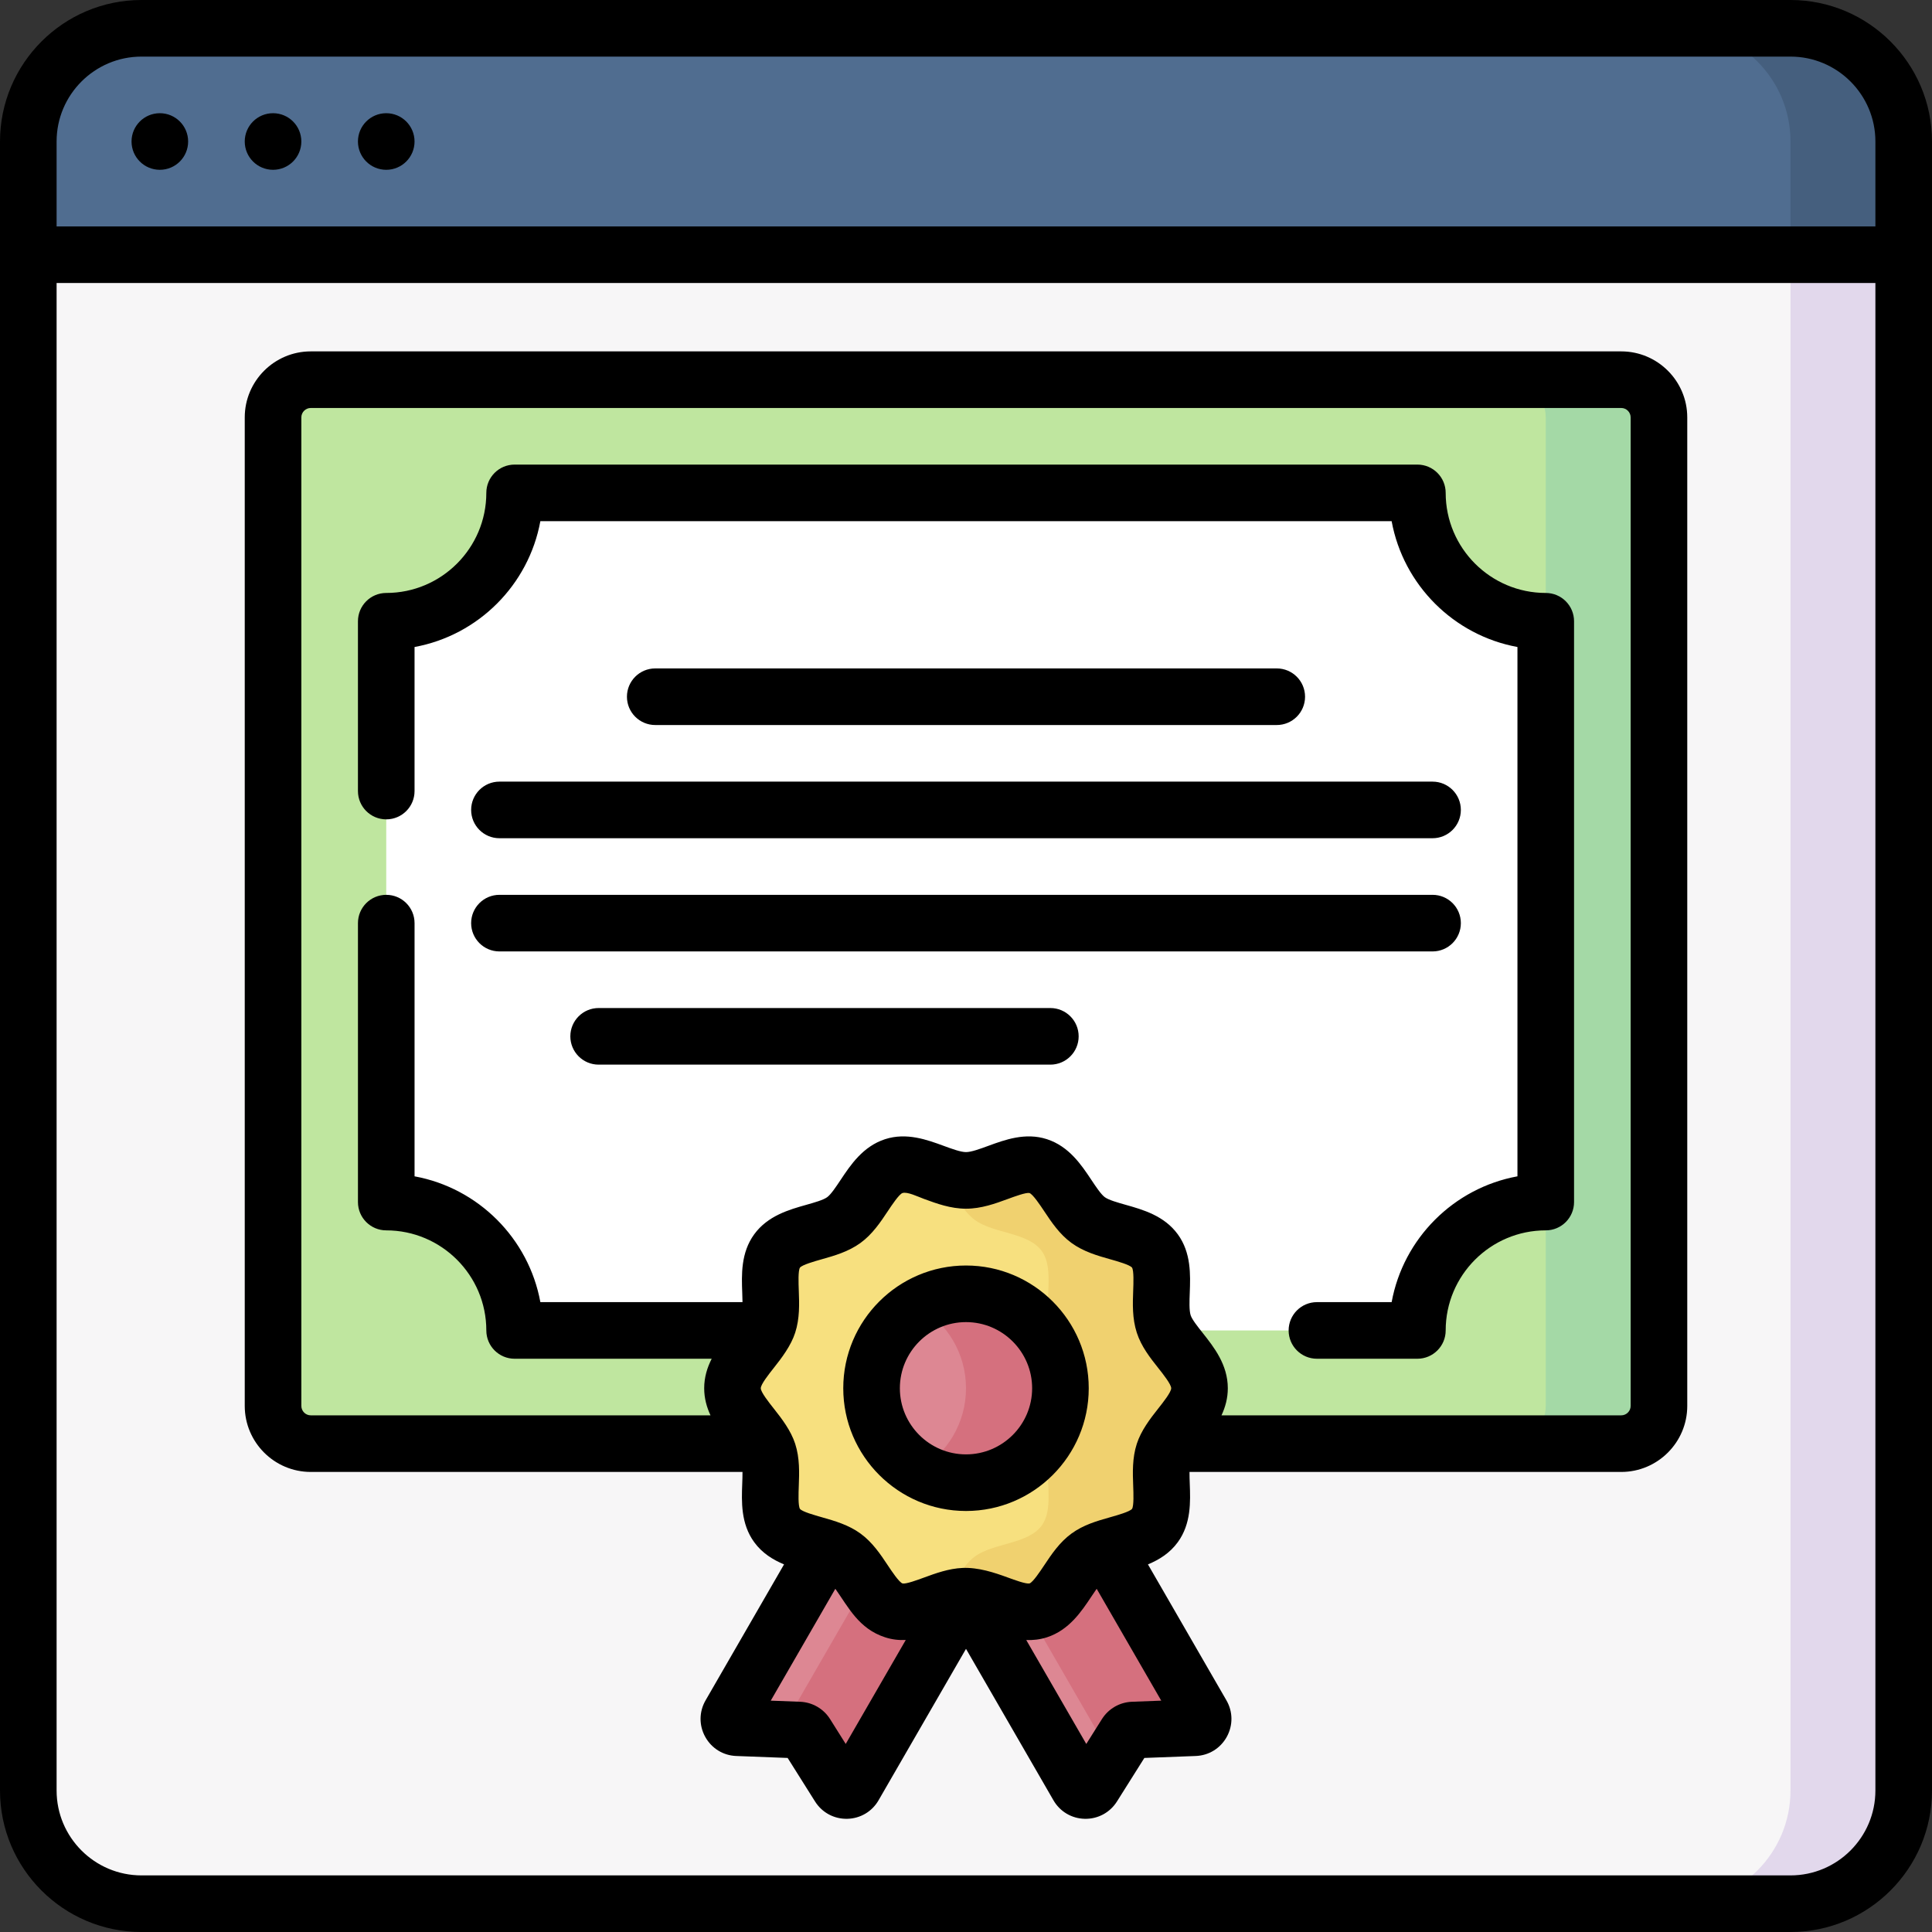<svg id="Layer_1" enable-background="new 0 0 512 512" height="512" viewBox="0 0 512 512" width="512" xmlns="http://www.w3.org/2000/svg"><rect x="0" y="0" width="512" height="512" fill="#333333" stroke="none"/><g><g><g><g><path d="m504.5 67.5v407c0 16.569-13.431 30-30 30h-437c-16.569 0-30-13.431-30-30v-407z" fill="#f7f6f7"/><path d="m474.5 67.5v407c0 16.569-13.431 30-30 30h30c16.569 0 30-13.431 30-30v-407z" fill="#e2d8ec"/><path d="m474.5 7.5h-437c-16.569 0-30 13.431-30 30v30h497v-30c0-16.569-13.431-30-30-30z" fill="#506d90"/><path d="m474.5 7.5h-30c16.569 0 30 13.431 30 30v30h30v-30c0-16.569-13.431-30-30-30z" fill="#455f7e"/></g></g><g><path d="m429.642 382.58h-347.284c-5.523 0-10-4.477-10-10v-261.957c0-5.523 4.477-10 10-10h347.285c5.523 0 10 4.477 10 10v261.957c-.001 5.523-4.478 10-10.001 10z" fill="#bfe69f"/><path d="m429.642 100.623h-30c5.523 0 10 4.477 10 10v261.957c0 5.523-4.477 10-10 10h30c5.523 0 10-4.477 10-10v-261.957c0-5.523-4.477-10-10-10z" fill="#a4d9a6"/><path d="m102.357 318.56v-153.917c18.789 0 34.02-15.231 34.02-34.02h239.245c0 18.789 15.231 34.02 34.02 34.02v153.917c-18.789 0-34.02 15.231-34.02 34.02h-239.245c0-18.789-15.231-34.02-34.02-34.02z" fill="#fff"/><g><g><path d="m316.586 457.863-16.332.622c-.771.029-1.477.437-1.888 1.09l-8.705 13.833c-.937 1.489-3.12 1.447-4-.076l-42.443-73.514 32.859-18.971 42.443 73.514c.879 1.523-.176 3.435-1.934 3.502z" fill="#dd8793"/><path d="m318.52 454.361-42.443-73.514-21.59 15.181 40.129 69.506 3.75-5.959c.411-.653 1.117-1.061 1.888-1.09l16.333-.622c1.757-.067 2.812-1.979 1.933-3.502z" fill="#d5707e"/><path d="m195.414 457.863 16.332.622c.771.029 1.477.437 1.888 1.09l8.705 13.833c.937 1.489 3.12 1.447 4-.076l42.443-73.514-32.859-18.971-42.443 73.514c-.879 1.523.176 3.435 1.934 3.502z" fill="#dd8793"/><path d="m246.055 390.864-38.939 67.444 4.63.176c.771.029 1.477.437 1.888 1.09l8.705 13.833c.937 1.489 3.121 1.447 4-.076l42.443-73.514z" fill="#d5707e"/></g><g><path d="m317.884 367.899c0 6.309-7.633 11.335-9.482 17.027-1.916 5.9 1.239 14.44-2.335 19.351-3.61 4.96-12.731 4.581-17.691 8.191-4.911 3.574-7.349 12.386-13.249 14.301-5.693 1.848-12.819-3.787-19.128-3.787s-13.435 5.635-19.127 3.787c-5.9-1.916-8.338-10.727-13.249-14.301-4.96-3.61-14.081-3.231-17.691-8.191-3.574-4.911-.419-13.451-2.335-19.351-1.848-5.693-9.482-10.718-9.482-17.027s7.633-11.335 9.482-17.027c1.916-5.9-1.239-14.44 2.335-19.351 3.61-4.96 12.731-4.581 17.691-8.191 4.911-3.574 7.349-12.386 13.249-14.301 5.693-1.848 12.819 3.787 19.128 3.787s13.435-5.635 19.127-3.787c5.9 1.916 8.338 10.727 13.249 14.301 4.96 3.61 14.081 3.231 17.691 8.191 3.574 4.911.419 13.451 2.335 19.351 1.849 5.693 9.482 10.718 9.482 17.027z" fill="#f7e07f"/></g><g><path d="m317.884 367.899c0-6.309-7.633-11.335-9.481-17.027-1.916-5.9 1.239-14.44-2.335-19.351-3.61-4.96-12.73-4.581-17.691-8.191-4.911-3.574-7.349-12.386-13.249-14.301-5.693-1.848-12.818 3.787-19.127 3.787-2.445 0-5.013-.847-7.573-1.777 3.724 3.377 6.067 9.465 9.95 12.291 4.96 3.61 14.081 3.231 17.691 8.191 3.574 4.911.419 13.451 2.335 19.351 1.848 5.693 9.481 10.718 9.481 17.027s-7.633 11.335-9.481 17.027c-1.916 5.9 1.239 14.44-2.335 19.351-3.61 4.96-12.73 4.581-17.691 8.191-3.883 2.826-6.226 8.914-9.95 12.291 2.56-.929 5.128-1.777 7.573-1.777 6.309 0 13.435 5.635 19.127 3.787 5.9-1.916 8.338-10.727 13.249-14.301 4.96-3.61 14.081-3.231 17.691-8.191 3.574-4.911.419-13.451 2.335-19.351 1.848-5.692 9.481-10.718 9.481-17.027z" fill="#f0d16f"/></g><circle cx="256" cy="367.899" fill="#dd8793" r="25.027"/><path d="m256 342.873c-4.56 0-8.831 1.226-12.513 3.356 7.478 4.328 12.513 12.408 12.513 21.67s-5.035 17.342-12.513 21.67c3.682 2.131 7.953 3.356 12.513 3.356 13.822 0 25.027-11.205 25.027-25.027s-11.205-25.025-25.027-25.025z" fill="#d5707e"/></g></g></g><path d="m102.358 30c-4.142 0-7.5 3.358-7.5 7.5s3.358 7.5 7.5 7.5 7.5-3.358 7.5-7.5-3.358-7.5-7.5-7.5zm153.642 305.373c-17.936 0-32.526 14.591-32.526 32.527 0 17.935 14.591 32.526 32.526 32.526s32.526-14.591 32.526-32.526c0-17.936-14.59-32.527-32.526-32.527zm0 50.053c-9.664 0-17.526-7.862-17.526-17.526 0-9.665 7.862-17.527 17.526-17.527s17.526 7.862 17.526 17.527c0 9.663-7.862 17.526-17.526 17.526zm218.5-385.426h-437c-20.678 0-37.5 16.822-37.5 37.5v437c0 20.678 16.822 37.5 37.5 37.5h437c20.678 0 37.5-16.822 37.5-37.5v-437c0-20.678-16.822-37.5-37.5-37.5zm22.5 474.5c0 12.407-10.094 22.5-22.5 22.5h-437c-12.406 0-22.5-10.093-22.5-22.5v-399.5h482zm0-414.5h-482v-22.5c0-12.407 10.094-22.5 22.5-22.5h437c12.406 0 22.5 10.093 22.5 22.5zm-454.642-30c-4.142 0-7.5 3.358-7.5 7.5s3.358 7.5 7.5 7.5 7.5-3.358 7.5-7.5-3.358-7.5-7.5-7.5zm235.996 237.139h-119.708c-4.143 0-7.5 3.358-7.5 7.5s3.357 7.5 7.5 7.5h119.709c4.143 0 7.5-3.358 7.5-7.5s-3.358-7.5-7.501-7.5zm-205.996-237.139c-4.142 0-7.5 3.358-7.5 7.5s3.358 7.5 7.5 7.5 7.5-3.358 7.5-7.5-3.358-7.5-7.5-7.5zm10.002 360.08h114.408c.01 1.008-.03 2.105-.069 3.14-.177 4.71-.397 10.571 3.168 15.47 2.129 2.927 4.99 4.676 7.915 5.887l-20.791 36.023c-1.748 3.017-1.782 6.641-.092 9.693 1.688 3.051 4.774 4.943 8.227 5.062l13.607.517 7.265 11.542c1.859 2.947 5.054 4.659 8.521 4.587 3.476-.072 6.587-1.915 8.315-4.92l23.166-40.12 23.159 40.109c1.734 3.017 4.846 4.86 8.321 4.932 3.465.072 6.665-1.643 8.527-4.596l7.259-11.534 13.58-.516c3.479-.12 6.565-2.012 8.254-5.063 1.69-3.053 1.656-6.677-.085-9.682l-20.799-36.034c2.925-1.211 5.785-2.96 7.914-5.886 3.566-4.899 3.346-10.761 3.169-15.471-.039-1.036-.078-2.133-.069-3.14h114.41c9.649 0 17.5-7.851 17.5-17.5v-261.96c0-9.649-7.851-17.5-17.5-17.5h-347.28c-9.649 0-17.5 7.851-17.5 17.5v261.96c0 9.649 7.851 17.5 17.5 17.5zm141.765 72.086-4.152-6.599c-1.731-2.743-4.697-4.456-7.938-4.582l-7.776-.295 17.112-29.646c3.463 4.885 6.222 10.598 13.187 12.859 1.873.608 3.637.791 5.478.71zm83.617-11.476-7.782.295c-3.235.125-6.201 1.838-7.938 4.59l-4.147 6.591-15.904-27.543c1.781.071 3.614-.117 5.473-.721 5.873-1.907 9.157-6.844 11.796-10.811.45-.676.922-1.386 1.39-2.048zm-.797-77.418c-2.16 2.725-4.539 5.839-5.676 9.338-1.235 3.803-1.089 7.719-.959 11.173.074 1.976.198 5.284-.307 6.081-.578.749-3.95 1.7-5.762 2.211-3.607 1.018-7.114 2.027-10.278 4.33-3.176 2.311-5.32 5.535-7.213 8.379-1.06 1.593-3.031 4.558-3.917 4.846-.922.195-3.949-.912-5.758-1.576-3.54-1.299-7.811-2.724-12.02-2.533-3.671.167-7.121 1.428-10.133 2.533-1.807.663-4.821 1.776-5.735 1.582-.908-.295-2.881-3.26-3.94-4.854-1.892-2.844-4.036-6.067-7.212-8.378-3.116-2.267-6.734-3.329-10.278-4.33-1.812-.511-5.184-1.462-5.758-2.205-.509-.803-.385-4.11-.311-6.086.13-3.454.276-7.37-.958-11.173-1.131-3.484-3.524-6.622-5.677-9.338-1.286-1.623-3.438-4.338-3.438-5.373s2.152-3.75 3.438-5.373c2.116-2.669 4.556-5.885 5.677-9.338 1.234-3.804 1.088-7.719.958-11.173-.074-1.976-.198-5.284.307-6.08.578-.749 3.95-1.7 5.762-2.211 3.313-.935 7.069-1.995 10.278-4.33 3.176-2.311 5.32-5.535 7.213-8.38 1.06-1.593 3.032-4.558 3.917-4.846 1.284-.419 4.028.941 5.758 1.576 3.283 1.205 7.005 2.571 11.076 2.571s7.793-1.366 11.076-2.571c1.807-.663 4.821-1.774 5.734-1.583.908.295 2.881 3.26 3.94 4.853 1.893 2.845 4.037 6.068 7.213 8.379 3.209 2.335 6.965 3.395 10.278 4.33 1.812.511 5.184 1.462 5.757 2.205.51.802.386 4.11.312 6.086-.13 3.455-.276 7.37.958 11.173 1.197 3.686 3.577 6.689 5.677 9.338 1.286 1.623 3.438 4.338 3.438 5.373s-2.151 3.752-3.437 5.374zm-227.085-262.652c0-1.378 1.121-2.5 2.5-2.5h347.28c1.379 0 2.5 1.122 2.5 2.5v261.96c0 1.378-1.121 2.5-2.5 2.5h-105.932c1-2.141 1.675-4.516 1.675-7.181 0-6.259-3.705-10.934-6.683-14.69-1.313-1.657-2.803-3.536-3.165-4.653-.413-1.27-.319-3.771-.236-5.978.177-4.709.397-10.571-3.168-15.47-3.592-4.936-9.262-6.536-13.817-7.821-2.103-.593-4.485-1.265-5.524-2.021-1.002-.729-2.355-2.764-3.55-4.559-2.639-3.967-5.924-8.904-11.797-10.812-5.691-1.848-11.148.158-15.535 1.768-2.214.813-4.503 1.653-5.908 1.653s-3.694-.84-5.907-1.653c-4.388-1.61-9.85-3.613-15.537-1.768-5.873 1.907-9.157 6.844-11.796 10.811-1.194 1.795-2.548 3.83-3.55 4.56-1.039.756-3.422 1.428-5.524 2.021-4.556 1.285-10.226 2.885-13.817 7.821-3.565 4.899-3.345 10.761-3.168 15.47.031.82.063 1.679.07 2.502h-53.569c-3.095-16.894-16.447-30.247-33.341-33.341v-67.1c0-4.142-3.357-7.5-7.5-7.5s-7.5 3.358-7.5 7.5v73.921c0 4.142 3.357 7.5 7.5 7.5 14.623 0 26.52 11.897 26.52 26.52 0 4.142 3.357 7.5 7.5 7.5h52.225c-1.171 2.306-1.989 4.887-1.989 7.819 0 2.664.675 5.039 1.675 7.181h-105.932c-1.379 0-2.5-1.122-2.5-2.5zm22.5 106.519c4.143 0 7.5-3.358 7.5-7.5v-38.178c16.894-3.094 30.246-16.447 33.341-33.341h225.598c3.095 16.894 16.447 30.247 33.341 33.341v140.277c-16.894 3.094-30.246 16.447-33.341 33.341h-19.799c-4.143 0-7.5 3.358-7.5 7.5s3.357 7.5 7.5 7.5h26.62c4.143 0 7.5-3.358 7.5-7.5 0-14.623 11.896-26.52 26.52-26.52 4.143 0 7.5-3.358 7.5-7.5v-153.919c0-4.142-3.357-7.5-7.5-7.5-14.623 0-26.52-11.897-26.52-26.52 0-4.142-3.357-7.5-7.5-7.5h-239.24c-4.143 0-7.5 3.358-7.5 7.5 0 14.623-11.896 26.52-26.52 26.52-4.143 0-7.5 3.358-7.5 7.5v44.999c0 4.142 3.358 7.5 7.5 7.5zm284.783 27.5c0-4.142-3.357-7.5-7.5-7.5h-247.286c-4.143 0-7.5 3.358-7.5 7.5s3.357 7.5 7.5 7.5h247.285c4.143 0 7.501-3.358 7.501-7.5zm-262.286-30c0 4.142 3.357 7.5 7.5 7.5h247.285c4.143 0 7.5-3.358 7.5-7.5s-3.357-7.5-7.5-7.5h-247.285c-4.142 0-7.5 3.358-7.5 7.5zm213.497-22.5c4.143 0 7.5-3.358 7.5-7.5s-3.357-7.5-7.5-7.5h-164.708c-4.143 0-7.5 3.358-7.5 7.5s3.357 7.5 7.5 7.5z"/></g></svg>